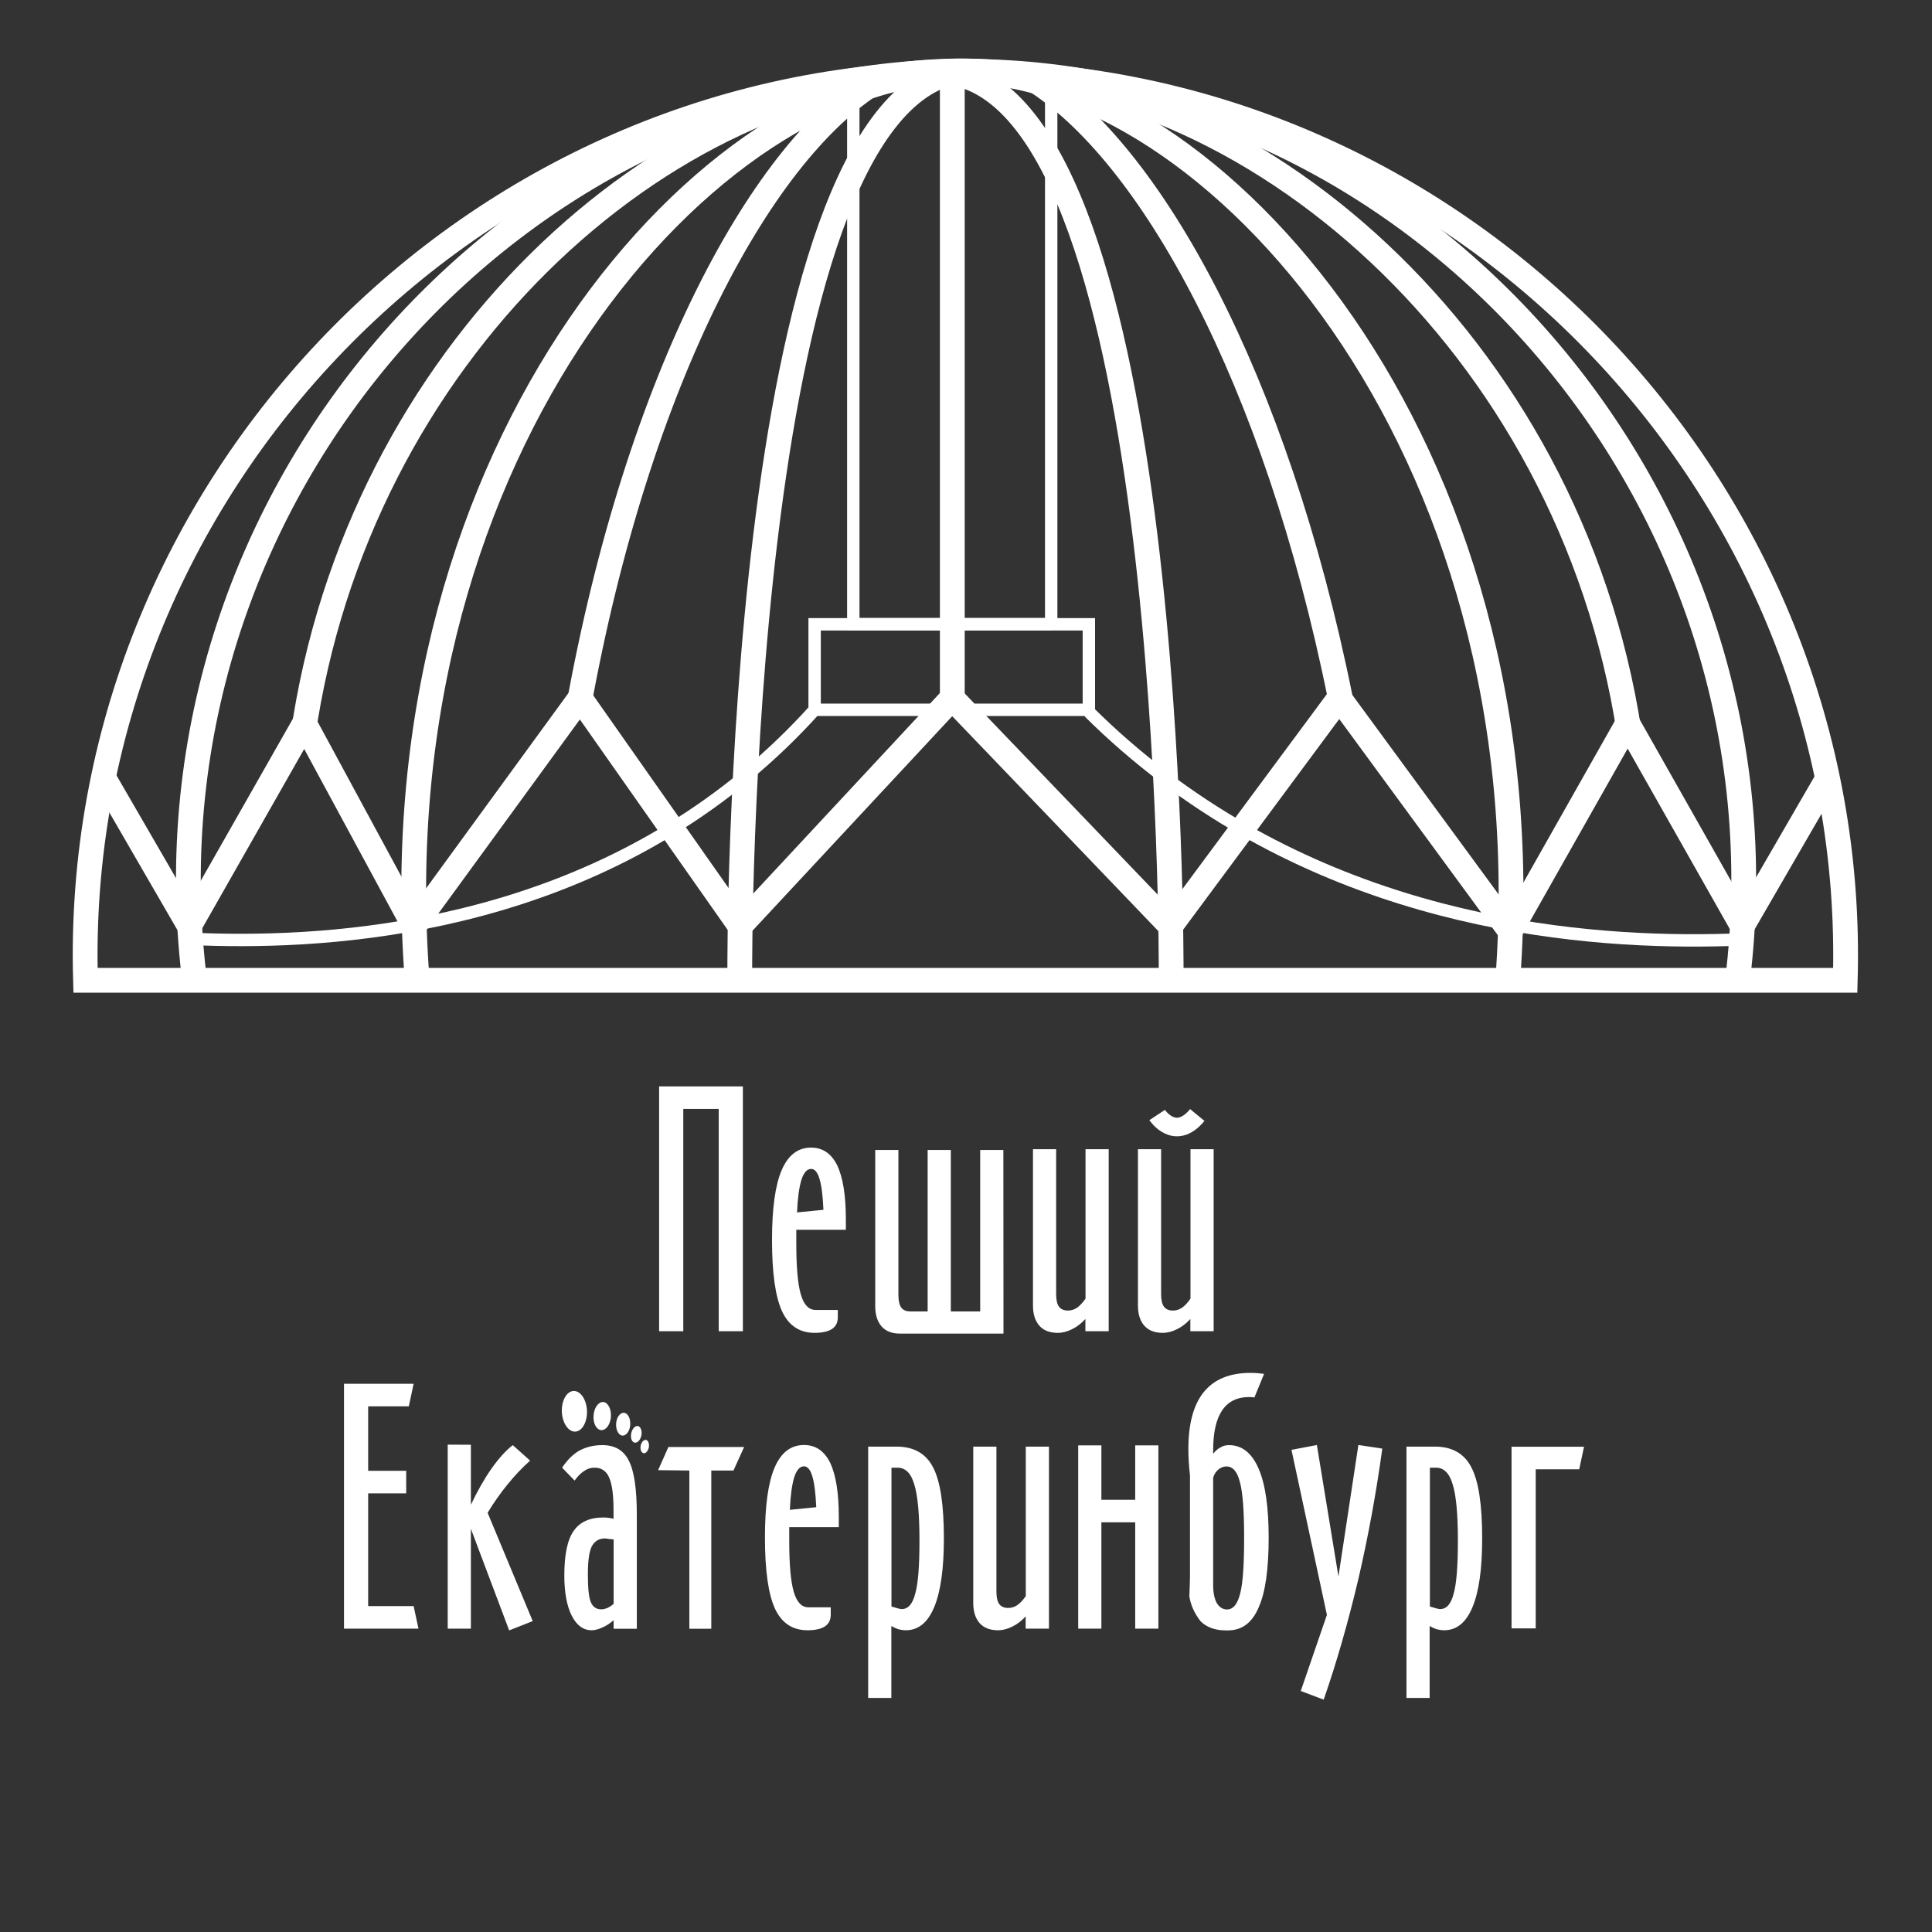 <?xml version="1.0" encoding="utf-8"?>
<!-- Generator: Adobe Illustrator 23.0.1, SVG Export Plug-In . SVG Version: 6.00 Build 0)  -->
<svg version="1.1" id="Слой_1" xmlns="http://www.w3.org/2000/svg" xmlns:xlink="http://www.w3.org/1999/xlink" x="0px" y="0px"
	 viewBox="0 0 155.91 155.91" style="enable-background:new 0 0 155.91 155.91;" xml:space="preserve">
<rect x="0" y="0" width="155.91" height="155.91" fill="#333333" stroke="none"/>
<style type="text/css">
	.st0{fill:none;}
	.st1{fill:none;stroke:#ffffff;stroke-width:2;stroke-miterlimit:10;}
	.st2{fill:none;stroke:#ffffff;stroke-miterlimit:10;}
	.st3{enable-background:new    ;}
	.st4{fill:#ffffff;}
	.st5{fill:none;stroke:#ffffff;stroke-width:1.5;stroke-miterlimit:10;}
</style>
<circle class="st0" cx="77.95" cy="77.95" r="77.04"/>
<path class="st1" d="M147.56,62.7c-2.32,4.01-4.64,8.01-6.96,12.02c-3.08-5.45-6.16-10.89-9.25-16.34
	c-3.16,5.59-6.32,11.17-9.48,16.76c-4.6-6.27-9.19-12.53-13.79-18.8C103.54,62.47,99,68.6,94.46,74.72
	c-5.88-6.13-11.75-12.26-17.63-18.38c-5.7,6.13-11.41,12.26-17.11,18.38c-4.3-6.13-8.61-12.26-12.91-18.38
	c-4.47,6.13-8.93,12.26-13.4,18.38c-2.95-5.45-5.89-10.89-8.84-16.34c-3.1,5.45-6.19,10.89-9.29,16.34
	c-2.32-4.01-4.64-8.01-6.96-12.02"/>
<path class="st2" d="M87.87,57.45c1.85,1.84,3.91,3.64,6.18,5.35c16.44,12.37,35.53,13.46,46.48,13.01
	c-0.11,1.12-0.22,2.24-0.33,3.36"/>
<path class="st2" d="M87.87,57.45c0-2.36,0-4.72,0-7.07H65.74v6.9c-1.66,1.84-3.51,3.64-5.59,5.35
	c-15.56,12.84-34.8,13.59-44.79,13.13c0.1,1.01,0.19,2.02,0.29,3.02"/>
<path class="st2" d="M84.83,50.38V6.46c-2.18-0.32-4.69-0.55-7.47-0.57c-3.21-0.02-6.07,0.24-8.5,0.61c0,14.62,0,29.25,0,43.87
	h15.97V50.38z"/>
<path class="st1" d="M121.68,79.01c3.21-43.29-24.05-73.34-44.2-73.28C57.37,5.79,30.37,35.87,33.66,79.01"/>
<path class="st1" d="M131.48,59.12c-4.82-31.5-30.8-53.84-54.63-53.39C53.51,6.17,28.82,28.54,24.43,59.46"/>
<path class="st1" d="M148.91,79.11c1.14-39.89-31.41-73.28-71.12-73.22C38.17,5.95,5.76,39.31,6.9,79.11
	C54.24,79.11,101.57,79.11,148.91,79.11z"/>
<path class="st1" d="M140.21,79.17c4.88-39.38-26.18-73.32-62.09-73.41c-35.88-0.09-67.1,33.65-62.46,73.03"/>
<path class="st2" d="M45.83,79.31"/>
<path class="st2" d="M46,78.29"/>
<path class="st2" d="M110.51,77.78"/>
<path class="st1" d="M108.16,56.32C102.94,30.46,92.82,12.27,83.3,6.35L82.85,6.1l-0.42-0.21"/>
<path class="st1" d="M46.67,57.15c4.8-26.64,14.91-45.4,24.54-50.9"/>
<path class="st1" d="M77.36,5.73C59.4,8.79,59.7,78.29,59.7,78.29l0,0c0,0.3,0,0.6,0,0.9"/>
<path class="st1" d="M76.85,5.88c17.96,3.06,17.66,72.56,17.66,72.56c0,0.3,0,0.81,0,0.81"/>
<path class="st2" d="M76.85,56.33"/>
<line class="st1" x1="76.85" y1="6.26" x2="76.85" y2="56.33"/>
<line class="st2" x1="65.75" y1="57.28" x2="87.87" y2="57.28"/>
<g>
	<g class="st3">
		<path class="st4" d="M55.14,89.49v17.94h-1.95V87.67h6.76v19.76H58V89.49H55.14z"/>
		<path class="st4" d="M64.26,99.24v1.09c0,1.91,0.12,3.28,0.36,4.11c0.24,0.85,0.64,1.27,1.2,1.27h1.79v0.6
			c0,0.42-0.16,0.73-0.47,0.94c-0.33,0.21-0.8,0.31-1.4,0.31c-1.21,0-2.09-0.58-2.63-1.74c-0.54-1.18-0.81-3.09-0.81-5.75
			c0-2.55,0.26-4.43,0.78-5.64s1.31-1.82,2.37-1.82c0.94,0,1.64,0.48,2.11,1.43c0.47,0.99,0.7,2.44,0.7,4.37v0.83H64.26z
			 M66.45,97.63c-0.05-1.16-0.16-1.98-0.31-2.47c-0.16-0.55-0.38-0.83-0.68-0.83c-0.33,0-0.59,0.29-0.78,0.86
			c-0.19,0.61-0.31,1.49-0.36,2.65L66.45,97.63z"/>
		<path class="st4" d="M80.98,107.62h-8.35c-0.64,0-1.14-0.19-1.48-0.57c-0.35-0.4-0.52-0.95-0.52-1.64V92.8h1.87v11.7
			c0,0.47,0.08,0.81,0.23,1.02c0.16,0.21,0.4,0.31,0.73,0.31h1.4V92.8h1.87v13.03h2.37V92.8h1.87L80.98,107.62L80.98,107.62z"/>
		<path class="st4" d="M87.59,107.43v-0.99c-0.33,0.36-0.69,0.64-1.09,0.83c-0.38,0.19-0.76,0.29-1.14,0.29
			c-0.64,0-1.14-0.19-1.48-0.57c-0.35-0.4-0.52-0.94-0.52-1.64V92.74h1.87v11.7c0,0.47,0.08,0.81,0.23,1.01
			c0.16,0.21,0.4,0.31,0.73,0.31c0.26,0,0.5-0.08,0.73-0.23c0.22-0.16,0.45-0.4,0.68-0.73V92.74h1.87v14.69H87.59z"/>
		<path class="st4" d="M96.06,107.43v-0.99c-0.33,0.36-0.69,0.64-1.09,0.83c-0.38,0.19-0.76,0.29-1.14,0.29
			c-0.64,0-1.14-0.19-1.48-0.57c-0.35-0.4-0.52-0.94-0.52-1.64V92.74h1.87v11.7c0,0.47,0.08,0.81,0.23,1.01
			c0.16,0.21,0.4,0.31,0.73,0.31c0.26,0,0.5-0.08,0.73-0.23c0.23-0.16,0.45-0.4,0.68-0.73V92.74h1.87v14.69H96.06z"/>
	</g>
	<g class="st3">
		<path class="st4" d="M27.76,131.43v-19.76h5.62l-0.39,1.82h-3.28v5.2h3.07v1.82h-3.07v9.1h3.67l0.39,1.82H27.76z"/>
		<path class="st4" d="M38,116.59v4.84c0.54-1.13,1.09-2.1,1.66-2.91c0.57-0.81,1.14-1.45,1.72-1.9l1.4,1.25
			c-0.62,0.55-1.25,1.21-1.87,1.98c-0.55,0.68-1.07,1.42-1.56,2.23l3.64,8.74l-1.9,0.75l-3.09-8.2v8.06h-1.87v-14.85L38,116.59
			L38,116.59z"/>
		<path class="st4" d="M49.52,131.43v-0.68c-0.33,0.28-0.64,0.48-0.94,0.6c-0.31,0.14-0.59,0.21-0.83,0.21
			c-0.68,0-1.21-0.39-1.61-1.17c-0.4-0.8-0.6-1.88-0.6-3.25c0-1.68,0.25-2.88,0.75-3.59c0.5-0.73,1.3-1.09,2.39-1.09
			c0.21,0,0.35,0.01,0.44,0.03c0.16,0.02,0.29,0.04,0.39,0.08v-0.8c0-1.16-0.12-2.01-0.36-2.55c-0.23-0.52-0.62-0.78-1.17-0.78
			c-0.31,0-0.59,0.09-0.83,0.26c-0.26,0.16-0.52,0.42-0.78,0.78l-1.01-1.04c0.43-0.64,0.9-1.1,1.4-1.38
			c0.54-0.29,1.15-0.44,1.85-0.44c1.01,0,1.72,0.42,2.13,1.25c0.43,0.81,0.65,2.26,0.65,4.34v9.23h-1.87V131.43z M49.52,124.23
			l-0.49-0.05c-0.05-0.02-0.12-0.03-0.21-0.03c-0.49,0-0.84,0.22-1.07,0.65c-0.21,0.43-0.31,1.19-0.31,2.26
			c0,1.11,0.08,1.85,0.23,2.21c0.16,0.4,0.44,0.6,0.86,0.6c0.16,0,0.31-0.04,0.47-0.1c0.21-0.1,0.38-0.22,0.52-0.34V124.23z"/>
		<path class="st4" d="M59.19,118.67H57.4v12.77h-1.77v-12.77l-2.52-0.03l0.83-1.87h6.11L59.19,118.67z"/>
		<path class="st4" d="M63.69,123.24v1.09c0,1.91,0.12,3.28,0.36,4.11c0.24,0.85,0.64,1.27,1.2,1.27h1.79v0.6
			c0,0.42-0.16,0.73-0.47,0.94c-0.33,0.21-0.8,0.31-1.4,0.31c-1.21,0-2.09-0.58-2.63-1.74c-0.54-1.18-0.81-3.09-0.81-5.75
			c0-2.55,0.26-4.43,0.78-5.64s1.31-1.82,2.37-1.82c0.94,0,1.64,0.48,2.11,1.43c0.47,0.99,0.7,2.44,0.7,4.37v0.83H63.69z
			 M65.87,121.63c-0.05-1.16-0.16-1.98-0.31-2.47c-0.16-0.55-0.38-0.83-0.68-0.83c-0.33,0-0.59,0.29-0.78,0.86
			c-0.19,0.61-0.31,1.49-0.36,2.65L65.87,121.63z"/>
		<path class="st4" d="M72.35,116.74c1.39,0,2.37,0.56,2.94,1.66c0.59,1.11,0.88,3.03,0.88,5.75c0,2.45-0.26,4.29-0.78,5.54
			s-1.28,1.87-2.29,1.87c-0.19,0-0.39-0.03-0.6-0.08c-0.16-0.05-0.35-0.14-0.57-0.26v5.8h-1.87v-20.28
			C70.06,116.74,72.35,116.74,72.35,116.74z M71.93,129.64l0.55,0.16c0.14,0.04,0.23,0.05,0.29,0.05c0.52,0,0.88-0.42,1.09-1.25
			c0.23-0.8,0.34-2.22,0.34-4.26c0-2.15-0.14-3.67-0.42-4.55c-0.26-0.9-0.71-1.35-1.35-1.35h-0.49v11.2H71.93z"/>
		<path class="st4" d="M82.77,131.43v-0.99c-0.33,0.36-0.69,0.64-1.09,0.83c-0.38,0.19-0.76,0.29-1.14,0.29
			c-0.64,0-1.14-0.19-1.48-0.57c-0.35-0.4-0.52-0.94-0.52-1.64v-12.61h1.87v11.7c0,0.47,0.08,0.81,0.23,1.01
			c0.16,0.21,0.4,0.31,0.73,0.31c0.26,0,0.5-0.08,0.73-0.23c0.23-0.16,0.45-0.4,0.68-0.73v-12.06h1.87v14.69L82.77,131.43
			L82.77,131.43z"/>
		<path class="st4" d="M91.61,131.43v-8.58h-2.73v8.58h-1.87v-14.79h1.87v4.39h2.73v-4.39h1.87v14.79H91.61z"/>
		<path class="st4" d="M97.9,117.32c0.19-0.24,0.39-0.42,0.6-0.52c0.19-0.12,0.42-0.18,0.68-0.18c1.04,0,1.84,0.63,2.39,1.9
			c0.54,1.25,0.81,3.1,0.81,5.56c0,2.57-0.27,4.45-0.81,5.64c-0.52,1.23-1.34,1.85-2.47,1.85h-0.18c-0.85,0-1.53-0.24-2.03-0.73
			c-0.5-0.64-0.81-1.32-0.91-2.03c0.03-0.76,0.05-1.29,0.05-1.59v-8.16c-0.09-0.76-0.13-1.47-0.13-2.13c0-4.09,1.67-6.14,5.02-6.14
			c0.35,0,0.71,0.03,1.09,0.08l-0.78,1.9c-0.16-0.02-0.29-0.03-0.42-0.03c-1.94,0-2.91,1.43-2.91,4.29
			C97.9,117.03,97.9,117.32,97.9,117.32z M97.9,127.9c0,0.63,0.1,1.11,0.29,1.46c0.21,0.35,0.49,0.52,0.83,0.52
			c0.5,0,0.86-0.44,1.07-1.33c0.21-0.81,0.31-2.3,0.31-4.47c0-2.15-0.11-3.64-0.34-4.47c-0.21-0.85-0.57-1.27-1.09-1.27
			c-0.23,0-0.43,0.08-0.63,0.23c-0.21,0.17-0.36,0.4-0.44,0.68C97.9,119.25,97.9,127.9,97.9,127.9z"/>
		<path class="st4" d="M111.55,116.9c-0.49,3.57-1.13,7.06-1.92,10.48c-0.85,3.59-1.79,6.85-2.81,9.78l-1.85-0.7l2.11-6.14
			L104.22,117l2.05-0.39l1.74,10.61l1.61-10.61L111.55,116.9z"/>
		<path class="st4" d="M115.79,116.74c1.39,0,2.37,0.56,2.94,1.66c0.59,1.11,0.88,3.03,0.88,5.75c0,2.45-0.26,4.29-0.78,5.54
			s-1.28,1.87-2.29,1.87c-0.19,0-0.39-0.03-0.6-0.08c-0.16-0.05-0.35-0.14-0.57-0.26v5.8h-1.87v-20.28
			C113.5,116.74,115.79,116.74,115.79,116.74z M115.38,129.64l0.55,0.16c0.14,0.04,0.23,0.05,0.29,0.05c0.52,0,0.88-0.42,1.09-1.25
			c0.23-0.8,0.34-2.22,0.34-4.26c0-2.15-0.14-3.67-0.42-4.55c-0.26-0.9-0.71-1.35-1.35-1.35h-0.49v11.2H115.38z"/>
		<path class="st4" d="M121.98,131.41v-14.66h5.85l-0.39,1.82h-3.51v12.84H121.98z"/>
	</g>
	<path class="st4" d="M46.29,112.25c0.56-0.02,1.04,0.7,1.08,1.6c0.03,0.9-0.39,1.66-0.95,1.68s-1.04-0.7-1.08-1.6
		C45.31,113.02,45.73,112.27,46.29,112.25z M49.3,114.32c-0.04,0.63-0.39,1.11-0.78,1.09c-0.39-0.03-0.67-0.55-0.62-1.18
		c0.04-0.63,0.39-1.11,0.78-1.09C49.06,113.17,49.34,113.7,49.3,114.32z M50.86,114.97c-0.03,0.51-0.32,0.9-0.63,0.88
		s-0.54-0.45-0.51-0.96c0.03-0.51,0.32-0.9,0.63-0.88S50.89,114.46,50.86,114.97z M51.76,115.83c-0.07,0.37-0.32,0.63-0.54,0.59
		c-0.23-0.04-0.36-0.38-0.28-0.75c0.07-0.37,0.32-0.63,0.54-0.59C51.7,115.13,51.83,115.46,51.76,115.83z M52.36,116.8
		c-0.06,0.29-0.25,0.51-0.43,0.47s-0.28-0.3-0.23-0.6c0.06-0.29,0.25-0.51,0.44-0.47C52.31,116.24,52.41,116.51,52.36,116.8z"/>
	<path class="st5" d="M93.38,89.98c0,0,1.44,2.18,3.24,0"/>
</g>
</svg>
